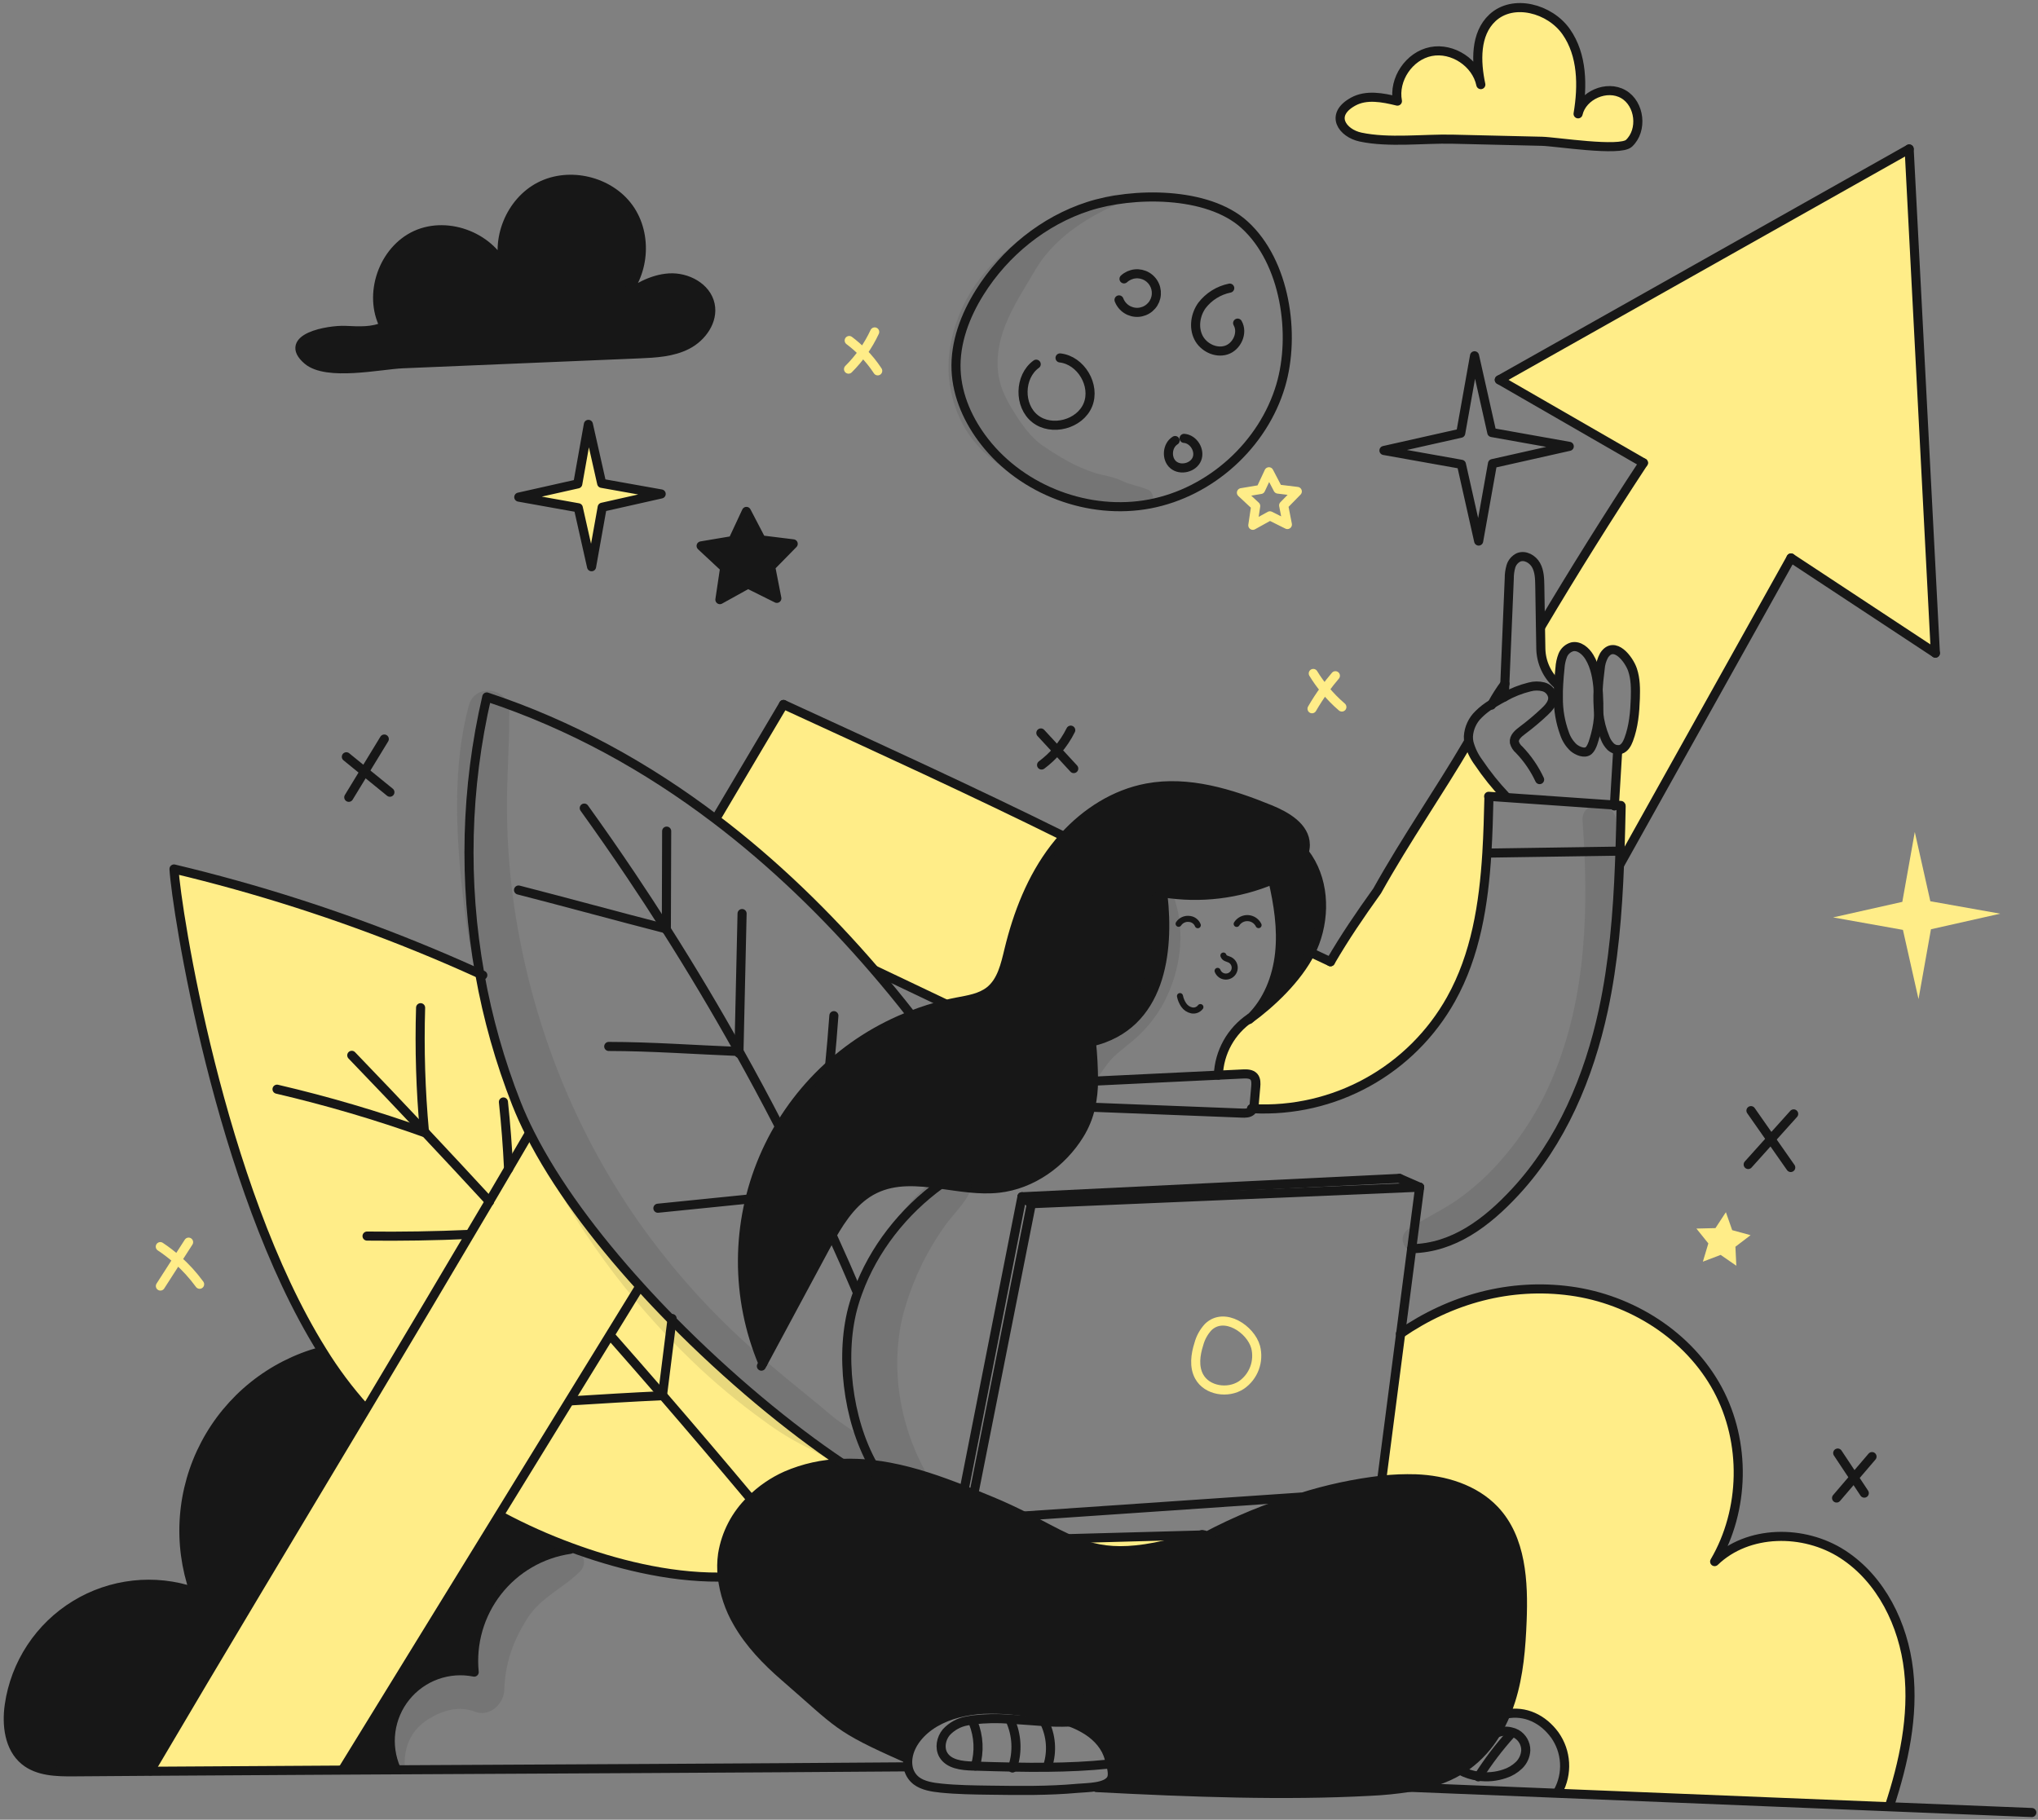 <svg width="505" height="451" viewBox="0 0 505 451" fill="none" xmlns="http://www.w3.org/2000/svg">
<rect x="0" y="0" width="505" height="451" fill="#808080" stroke="none"/>
<path d="M495.631 226.446L478.475 230.306L475.392 247.616L471.532 230.461L454.223 227.369L471.378 223.518L474.469 206.2L478.321 223.363L495.631 226.446Z" fill="#FFED88"/>
<path d="M400.038 199.518C400.319 194.959 400.593 190.403 400.859 185.847V185.825C401.094 185.834 401.329 185.806 401.555 185.742C402.592 185.418 403.176 184.338 403.566 183.316C404.793 180.068 405.105 176.553 405.223 173.073C405.298 170.699 405.288 168.266 404.532 166.015C403.678 163.451 400.01 158.569 397.476 162.425C396.914 163.45 396.583 164.585 396.507 165.751C396.283 167.468 396.097 169.214 396.008 170.966C395.788 168.126 395.303 165.253 393.83 162.83C392.918 161.327 391.287 159.928 389.568 160.312C389.048 160.463 388.568 160.73 388.165 161.093C387.762 161.455 387.447 161.905 387.242 162.407C386.849 163.416 386.617 164.48 386.554 165.561C386.417 166.878 386.298 168.209 386.221 169.549L385.793 169.529C384.572 168.425 383.589 167.084 382.903 165.587C382.218 164.091 381.844 162.47 381.804 160.824C381.771 158.977 381.744 157.124 381.71 155.277H381.853C390.026 141.578 398.483 128.061 407.223 114.724L371.516 94.141L473.073 36.918L479.568 161.87L443.794 138.285L401.452 214.143L401.302 214.138C401.346 213.086 401.389 212.027 401.419 210.966C401.547 207.254 401.629 203.543 401.704 199.831L400.027 199.741C400.033 199.666 400.039 199.592 400.038 199.518Z" fill="#FFED88"/>
<path d="M472.943 414C474.224 425.348 471.746 436.81 468.181 447.657L468.177 447.784C440.804 446.667 413.433 445.556 386.064 444.449L386.084 443.998C387.274 441.824 387.829 439.359 387.685 436.884C387.541 434.41 386.704 432.026 385.269 430.004C382.363 426.029 377.93 423.838 373.124 424.831C373.602 423.701 374.022 422.552 374.383 421.385C376.378 415.056 376.901 408.368 377.167 401.739C377.552 392.028 377.011 381.272 370.321 374.218C365.384 369.02 357.959 366.759 350.798 366.506C348.021 366.423 345.241 366.532 342.479 366.834L342.431 366.355L347.077 330.522C359.555 321.938 374.22 317.917 389.224 319.97C404.251 322.022 418.471 330.98 425.654 344.344C432.69 357.434 432.387 374.186 424.879 387.022C433.097 379.088 446.98 378.982 456.572 385.174C466.164 391.366 471.661 402.652 472.943 414Z" fill="#FFED88"/>
<path d="M433.78 306.124L430.022 308.986L430.248 313.697L426.365 311.013L421.957 312.688L423.313 308.167L420.355 304.486L425.076 304.373L427.661 300.425L429.225 304.881L433.78 306.124Z" fill="#FFED88"/>
<path d="M402.277 23.352C406.37 25.73 407.11 32.285 403.644 35.516C401.379 37.624 385.507 35.094 382.096 35.013C374.703 34.839 367.308 34.666 359.91 34.493C352.742 34.33 344.109 35.462 337.118 33.966C332.681 33.013 329.351 28.499 335.27 25.206C338.556 23.375 342.621 24.163 346.275 25.058C345.254 19.667 349.202 13.833 354.577 12.775C359.952 11.717 365.821 15.596 366.942 20.97C365.718 15.23 365.523 8.424 369.805 4.421C374.947 -0.379 384.059 2.098 388.092 7.858C392.125 13.618 392.206 21.275 391.038 28.21C392.114 23.593 398.176 20.98 402.277 23.352Z" fill="#FFED88"/>
<path d="M372.884 169.506C372.841 170.581 372.789 171.664 372.746 172.738C372.271 172.989 371.796 173.247 371.329 173.513C370.788 173.818 370.254 174.13 369.728 174.457C370.662 172.735 371.716 171.08 372.884 169.506Z" fill="#171717"/>
<path d="M368.961 197.364L368.949 197.514C368.842 202.12 368.713 206.77 368.434 211.417C367.65 224.102 365.678 236.672 359.54 247.652C354.709 256.299 347.555 263.422 338.888 268.216C330.221 273.01 320.385 275.283 310.493 274.78C310.691 274.287 310.801 273.764 310.819 273.234C310.933 271.939 311.047 270.653 311.161 269.359C311.239 268.494 311.274 267.517 310.705 266.861C310.065 266.14 308.954 266.127 307.994 266.171L301.897 266.464V266.457C302.01 263.649 302.78 260.908 304.146 258.453C305.512 255.998 307.435 253.898 309.76 252.322L309.806 252.366C309.703 252.466 309.607 252.566 309.505 252.658C315.121 248.583 321.503 242.485 324.753 236.046C326.401 236.82 328.043 237.592 329.678 238.362C333.251 232.23 336.887 226.892 341.256 220.787C348.478 207.86 356.483 196.418 363.724 184.084L363.993 184.027C364.458 185.797 365.257 187.462 366.348 188.931C368.369 191.929 370.635 194.755 373.124 197.377L373.108 197.648C371.721 197.557 370.345 197.461 368.961 197.364Z" fill="#FFED88"/>
<path d="M373.125 424.831C372.439 426.481 371.629 428.075 370.7 429.602C368.839 432.723 366.372 435.44 363.445 437.595C362.891 437.999 362.321 438.371 361.743 438.715C357.993 440.983 353.749 442.234 349.35 442.963C346.054 443.478 342.732 443.808 339.399 443.951C318.384 445.08 295.402 444.264 271.697 443.028L271.655 442.796C273.285 442.519 274.768 441.99 275.367 440.903C275.872 439.991 275.543 438.391 275.184 437.092C275.045 436.562 274.9 436.077 274.808 435.712C274.11 432.994 272.066 430.592 269.475 428.915C268.124 428.056 266.683 427.348 265.178 426.803L265.235 426.651C274.278 414.96 280.472 396.755 290.841 386.221C292.295 384.746 295 382.906 298.578 380.95C306.135 376.933 314.065 373.661 322.255 371.178C328.841 369.084 335.613 367.63 342.478 366.837C345.24 366.535 348.02 366.425 350.797 366.509C357.959 366.762 365.384 369.023 370.32 374.222C377.01 381.274 377.55 392.03 377.166 401.743C376.901 408.372 376.374 415.059 374.382 421.389C374.02 422.551 373.602 423.702 373.125 424.831Z" fill="#171717"/>
<path d="M323.295 211.432C328.051 217.604 328.537 226.371 325.802 233.664C325.498 234.477 325.147 235.272 324.751 236.045C321.5 242.484 315.119 248.58 309.502 252.657C309.606 252.565 309.701 252.465 309.803 252.366C314.126 248.214 316.434 242.26 317.074 236.291C317.734 230.178 316.763 224.013 315.375 218.029L315.368 218.014C315.547 217.942 315.725 217.863 315.903 217.786C318.915 216.457 322.103 214.314 323.112 211.37L323.295 211.432Z" fill="#171717"/>
<path d="M288.283 221.284L288.176 221.887C289.764 235.841 287.777 254.171 270.446 258.229C270.78 261.446 270.952 264.677 270.962 267.912C270.957 270.073 270.722 272.227 270.265 274.34C269.733 276.761 268.794 279.075 267.489 281.183C263.133 288.242 255.72 293.573 247.473 294.486C242.768 295.011 237.891 294.151 233.1 293.492C227.398 292.718 221.809 292.227 216.742 294.697C211.921 297.05 208.733 301.597 206.038 306.335C205.468 307.339 204.919 308.358 204.378 309.361C199.273 318.861 194.164 328.364 189.05 337.87L189.043 337.862C185.671 329.8 183.949 321.146 183.98 312.408C184.009 303.67 185.79 295.028 189.217 286.99C192.643 278.952 197.647 271.683 203.93 265.611C210.213 259.539 217.65 254.789 225.801 251.64C228.525 250.564 231.32 249.678 234.167 248.991C235.122 248.752 236.087 248.543 237.051 248.356C239.915 247.804 242.962 247.375 245.249 245.56C248.223 243.196 249.109 239.136 250.002 235.437C252.189 226.407 255.633 217.537 261.303 210.164C262.047 209.195 262.838 208.245 263.666 207.333C269.111 201.339 276.226 196.788 284.16 195.297C294.457 193.363 304.983 196.642 314.684 200.602C318.753 202.261 323.416 204.965 323.447 209.365C323.454 210.047 323.342 210.726 323.116 211.37C322.107 214.313 318.919 216.457 315.907 217.786C315.729 217.864 315.551 217.944 315.372 218.013C306.827 221.617 297.441 222.75 288.283 221.284Z" fill="#171717"/>
<path d="M253.653 375.726C257.927 377.868 261.352 379.834 264.674 381.337C272.693 384.973 280.126 385.964 297.529 380.439L298.392 380.412L298.577 380.949C295.001 382.906 292.294 384.747 290.84 386.22C280.469 396.754 274.277 414.959 265.233 426.651L265.176 426.802C265.047 426.753 264.919 426.703 264.79 426.66C261.974 425.711 259.078 425.014 256.138 424.578C252.019 423.802 247.827 423.486 243.637 423.633C239.42 423.869 235.156 424.858 231.65 426.919C228.144 428.979 225.482 432.161 224.989 435.636L224.085 435.514C207.276 428.064 208.258 427.546 194.36 415.504C189.896 411.629 185.73 407.317 182.793 402.185C180.747 398.685 179.449 394.8 178.98 390.773C178.773 388.916 178.799 387.04 179.058 385.189C179.88 380.07 182.339 375.354 186.066 371.75C188.588 369.227 191.551 367.188 194.807 365.734C199.167 363.848 203.848 362.811 208.596 362.679C211.163 362.584 213.734 362.685 216.285 362.98C217.678 363.145 219.071 363.354 220.445 363.616C226.769 364.813 232.866 366.937 238.872 369.303C239.675 369.623 240.485 369.943 241.288 370.264C242.591 370.797 243.894 371.325 245.191 371.859C248.392 373.177 251.162 374.482 253.653 375.726Z" fill="#171717"/>
<path d="M264.675 381.339L297.53 380.441C280.126 385.964 272.692 384.974 264.675 381.339Z" fill="#FFED88"/>
<path d="M263.578 207.259L263.663 207.333C262.835 208.244 262.045 209.194 261.3 210.164C255.63 217.537 252.184 226.407 249.999 235.437C249.106 239.137 248.22 243.196 245.246 245.56C242.959 247.376 239.912 247.804 237.048 248.355C236.084 248.542 235.12 248.751 234.164 248.991L234.098 248.706L216.823 240.478L216.766 240.532C204.793 226.599 191.654 213.871 177.255 202.95L177.654 202.431C180.99 196.8 184.324 191.171 187.655 185.546C189.523 182.403 191.39 179.255 193.256 176.102C193.554 175.599 193.851 175.097 194.147 174.595C217.312 185.252 240.829 195.992 263.578 207.259Z" fill="#FFED88"/>
<path d="M208.591 362.62V362.68C203.842 362.812 199.162 363.849 194.802 365.736C191.546 367.19 188.584 369.228 186.062 371.751L185.687 371.076C178.575 362.584 171.4 354.151 164.165 345.777C164.942 339.58 165.718 333.385 166.491 327.193C180.445 341.366 195.67 353.973 208.591 362.62Z" fill="#FFED88"/>
<path d="M196.55 134.787L190.97 140.476L192.496 148.296L185.359 144.746L178.385 148.612L179.562 140.73L173.733 135.296L181.589 133.972L184.957 126.748L188.643 133.815L196.55 134.787Z" fill="#171717"/>
<path d="M185.688 371.075L186.063 371.75C182.336 375.355 179.877 380.07 179.055 385.19C178.796 387.04 178.77 388.914 178.977 390.771L178.122 390.865C165.359 390.939 152.147 387.494 141.433 383.528C135.555 381.371 129.834 378.806 124.313 375.852L123.705 375.475L141.162 347.076L141.353 347.19C148.949 346.72 156.545 346.243 164.145 345.909C164.151 345.864 164.157 345.819 164.164 345.773C171.403 354.152 178.577 362.586 185.688 371.075Z" fill="#FFED88"/>
<path d="M175.977 75.474C176.825 79.495 173.949 83.554 170.297 85.438C166.644 87.322 162.391 87.529 158.287 87.703L99.777 90.156C94.27 90.384 80.948 93.355 76.177 89.248C69.845 83.794 81.341 81.698 85.595 81.889C88.858 82.034 92.288 82.273 95.229 80.864C91.14 72.943 94.951 61.961 103.061 58.266C111.172 54.571 121.962 58.919 125.248 67.203C122.633 59.397 126.471 49.965 133.799 46.212C141.127 42.458 151.025 44.852 155.829 51.533C160.634 58.214 159.749 68.364 153.862 74.112C157.455 71.569 161.412 69.161 165.806 68.882C170.199 68.604 175.065 71.159 175.977 75.474Z" fill="#171717"/>
<path d="M163.835 122.421L149.22 125.712L146.583 140.459L143.298 125.845L128.55 123.206L143.166 119.923L145.796 105.176L149.088 119.79L163.835 122.421Z" fill="#FFED88"/>
<path d="M166.492 327.192C165.714 333.382 164.939 339.576 164.166 345.776C159.881 340.826 155.578 335.898 151.258 330.993L151.113 330.906L158.41 319.036L158.61 318.851C161.173 321.678 163.8 324.459 166.492 327.192Z" fill="#FFED88"/>
<path d="M164.166 345.776C164.159 345.821 164.153 345.866 164.147 345.912C156.546 346.247 148.951 346.724 141.355 347.194L141.165 347.08L151.115 330.908L151.259 330.995C155.582 335.898 159.884 340.825 164.166 345.776Z" fill="#FFED88"/>
<path d="M121.269 297.764C122.86 295.064 124.444 292.364 126.021 289.668C127.678 286.839 129.331 284.013 130.979 281.193L131.366 281.003C137.651 293.449 147.441 306.536 158.612 318.851L158.412 319.036L151.113 330.906L141.163 347.077L123.705 375.476L84.88 438.616V438.699C68.947 438.784 53.063 438.88 37.226 438.988V438.883C54.725 409.147 72.788 379.151 90.719 349.178C100.984 332.016 111.213 314.862 121.269 297.764Z" fill="#FFED88"/>
<path d="M141.436 383.529L141.265 383.985C134.148 385.023 127.706 388.766 123.279 394.434C118.852 400.102 116.782 407.26 117.5 414.416C114.382 413.79 111.153 414.031 108.163 415.113C105.173 416.195 102.538 418.077 100.543 420.553C98.549 423.029 97.272 426.005 96.851 429.157C96.431 432.308 96.883 435.514 98.159 438.427L98.163 438.63L84.881 438.701V438.618L123.708 375.478L124.317 375.855C129.837 378.809 135.558 381.373 141.436 383.529Z" fill="#171717"/>
<path d="M126.022 289.669C124.445 292.363 122.861 295.062 121.269 297.766C111.212 314.863 101.029 332 90.718 349.179L90.467 349.027C86.483 344.605 82.911 339.828 79.795 334.756C54.292 293.919 43.68 225.123 43.116 215.366C63.638 220.256 83.759 226.698 103.305 234.637C108.541 236.764 113.735 239.002 118.885 241.349C120.843 252.35 123.89 263.129 127.983 273.527C128.954 275.983 130.081 278.476 131.364 281.005L130.977 281.194C129.334 284.016 127.682 286.841 126.022 289.669Z" fill="#FFED88"/>
<path d="M90.468 349.026L90.719 349.178C72.788 379.149 54.725 409.144 37.225 438.883V438.988C30.903 439.032 24.596 439.077 18.305 439.125C14.041 439.16 9.397 439.06 6.101 436.355C2.238 433.19 1.586 427.497 2.301 422.548C3.037 417.471 4.882 412.62 7.704 408.336C10.527 404.054 14.258 400.445 18.634 397.768C23.009 395.09 27.92 393.41 33.018 392.845C38.116 392.28 43.276 392.845 48.131 394.5C46.054 388.54 45.225 382.216 45.696 375.922C46.167 369.628 47.928 363.498 50.868 357.913C53.809 352.328 57.867 347.407 62.789 343.457C67.712 339.507 73.395 336.612 79.484 334.951L79.795 334.757C82.911 339.828 86.483 344.605 90.468 349.026Z" fill="#171717"/>
<path d="M281.844 219.784C283.954 220.429 286.105 220.927 288.283 221.277V221.285C297.441 222.751 306.826 221.619 315.371 218.015C315.55 217.944 315.728 217.864 315.906 217.787C318.918 216.459 322.106 214.315 323.115 211.371C323.34 210.728 323.453 210.049 323.446 209.367C323.415 204.967 318.752 202.263 314.682 200.604C304.982 196.645 294.455 193.367 284.159 195.299C276.225 196.79 269.109 201.339 263.664 207.334C262.836 208.246 262.047 209.195 261.302 210.166C255.631 217.539 252.185 226.409 250.001 235.438C249.107 239.138 248.222 243.197 245.248 245.561C242.96 247.378 239.914 247.806 237.05 248.357C236.085 248.544 235.121 248.753 234.166 248.992C231.319 249.681 228.524 250.566 225.799 251.642C217.649 254.791 210.212 259.541 203.929 265.613C197.645 271.684 192.642 278.953 189.215 286.991C185.788 295.029 184.007 303.672 183.977 312.41C183.947 321.147 185.669 329.803 189.04 337.863" stroke="#171717" stroke-width="2.252" stroke-linecap="round" stroke-linejoin="round"/>
<path d="M323.295 211.432C328.051 217.604 328.537 226.372 325.802 233.665C325.498 234.478 325.147 235.273 324.751 236.046C321.5 242.484 315.119 248.581 309.502 252.658" stroke="#171717" stroke-width="2.252" stroke-linecap="round" stroke-linejoin="round"/>
<path d="M188.666 338.584C188.796 338.348 188.925 338.105 189.048 337.869C194.16 328.361 199.269 318.858 204.375 309.361C204.916 308.358 205.464 307.339 206.036 306.335C208.731 301.597 211.918 297.048 216.74 294.697C221.805 292.227 227.395 292.718 233.098 293.492C237.889 294.151 242.766 295.011 247.47 294.486C255.718 293.574 263.131 288.241 267.487 281.183C268.791 279.075 269.729 276.761 270.263 274.34C270.721 272.228 270.954 270.073 270.96 267.912C270.95 264.678 270.777 261.446 270.444 258.229C287.775 254.17 289.76 235.841 288.174 221.887" stroke="#171717" stroke-width="2.252" stroke-linecap="round" stroke-linejoin="round"/>
<path d="M309.504 252.658C309.607 252.566 309.702 252.466 309.804 252.366C314.127 248.214 316.435 242.261 317.076 236.292C317.735 230.179 316.764 224.013 315.376 218.029" stroke="#171717" stroke-width="2.252" stroke-linecap="round" stroke-linejoin="round"/>
<path d="M311.866 229.281C311.622 228.785 311.25 228.363 310.788 228.057C310.327 227.752 309.792 227.575 309.24 227.544C308.688 227.514 308.137 227.631 307.645 227.883C307.153 228.136 306.736 228.515 306.439 228.981" stroke="#171717" stroke-width="1.501" stroke-linecap="round" stroke-linejoin="round"/>
<path d="M296.804 229.302C296.626 228.854 296.323 228.469 295.93 228.191C295.538 227.913 295.073 227.755 294.592 227.736C294.098 227.689 293.601 227.777 293.153 227.991C292.705 228.205 292.324 228.536 292.05 228.95" stroke="#171717" stroke-width="1.501" stroke-linecap="round" stroke-linejoin="round"/>
<path d="M303.154 236.82C303.205 236.974 303.287 237.115 303.398 237.233C303.508 237.351 303.643 237.444 303.793 237.504C304.089 237.647 304.406 237.716 304.705 237.859C305.028 238.014 305.308 238.245 305.521 238.533C305.734 238.821 305.873 239.157 305.927 239.511C305.98 239.865 305.946 240.227 305.827 240.565C305.708 240.903 305.508 241.206 305.245 241.449C304.982 241.692 304.663 241.867 304.317 241.958C303.97 242.049 303.607 242.054 303.258 241.973C302.909 241.891 302.586 241.725 302.316 241.489C302.046 241.254 301.838 240.956 301.71 240.622" stroke="#171717" stroke-width="1.501" stroke-linecap="round" stroke-linejoin="round"/>
<path d="M297.45 249.592C297.204 249.917 296.872 250.166 296.492 250.312C296.112 250.457 295.698 250.492 295.299 250.414C294.495 250.242 293.789 249.769 293.324 249.091C292.867 248.42 292.549 247.664 292.389 246.869" stroke="#171717" stroke-width="1.501" stroke-linecap="round" stroke-linejoin="round"/>
<path d="M309.76 252.322C307.435 253.898 305.512 255.998 304.146 258.453C302.781 260.909 302.01 263.65 301.897 266.457" stroke="#171717" stroke-width="2.252" stroke-linecap="round" stroke-linejoin="round"/>
<path d="M271.682 267.919C281.748 267.439 291.82 266.954 301.897 266.463L307.994 266.17C308.954 266.126 310.066 266.139 310.705 266.861C311.275 267.516 311.237 268.494 311.161 269.359C311.047 270.653 310.933 271.94 310.819 273.233C310.8 273.764 310.69 274.287 310.493 274.78C310.401 274.986 310.27 275.173 310.107 275.329C309.504 275.905 308.569 275.904 307.731 275.87C295.353 275.388 282.974 274.903 270.595 274.415" stroke="#171717" stroke-width="2.252" stroke-linecap="round" stroke-linejoin="round"/>
<path d="M310.102 274.76C310.23 274.764 310.366 274.776 310.494 274.781C320.385 275.284 330.221 273.01 338.888 268.216C347.556 263.422 354.709 256.299 359.54 247.653C365.678 236.672 367.651 224.103 368.434 211.418C368.714 206.77 368.843 202.12 368.95 197.515" stroke="#171717" stroke-width="2.252" stroke-linecap="round" stroke-linejoin="round"/>
<path d="M349.82 309.475C360.133 309.29 368.404 303.023 375.421 295.462C386.942 283.063 393.737 266.872 397.296 250.325C399.847 238.441 400.829 226.306 401.302 214.138C401.347 213.086 401.39 212.027 401.42 210.967C401.547 207.254 401.63 203.542 401.704 199.831" stroke="#171717" stroke-width="2.252" stroke-linecap="round" stroke-linejoin="round"/>
<path d="M368.879 197.357C368.909 197.357 368.931 197.363 368.961 197.363C370.345 197.46 371.722 197.557 373.106 197.648C382.078 198.275 391.055 198.898 400.037 199.518C400.571 199.551 401.098 199.592 401.633 199.625" stroke="#171717" stroke-width="2.252" stroke-linecap="round" stroke-linejoin="round"/>
<path d="M234.179 292.725C233.816 292.973 233.454 293.229 233.099 293.491C223.855 300.193 216.449 309.56 212.558 320.272C212.216 321.195 211.906 322.126 211.629 323.064C207.967 335.303 210.024 351.815 216.281 362.984C216.312 363.041 216.344 363.103 216.375 363.162" stroke="#171717" stroke-width="2.252" stroke-linecap="round" stroke-linejoin="round"/>
<path d="M373.124 197.375C370.636 194.752 368.37 191.927 366.35 188.928C365.26 187.458 364.46 185.794 363.996 184.024C363.897 183.526 363.85 183.019 363.857 182.51C363.984 180.449 364.875 178.509 366.356 177.07C367.365 176.06 368.499 175.181 369.73 174.457C370.255 174.13 370.789 173.818 371.331 173.513C371.798 173.247 372.274 172.989 372.748 172.738C374.714 171.628 376.823 170.792 379.016 170.255C380.15 169.947 381.345 169.938 382.484 170.231C383.051 170.387 383.562 170.698 383.96 171.13C384.358 171.562 384.628 172.097 384.739 172.673C384.749 172.763 384.758 172.844 384.76 172.935C384.79 174.28 383.749 175.443 382.749 176.382C380.989 178.045 379.133 179.603 377.192 181.049C376.202 181.793 375.075 182.759 375.254 183.984C375.449 184.703 375.862 185.344 376.437 185.82C378.521 187.989 380.234 190.489 381.505 193.216" stroke="#171717" stroke-width="2.252" stroke-linecap="round" stroke-linejoin="round"/>
<path d="M372.746 172.753V172.737C372.789 171.662 372.841 170.579 372.884 169.505C373.253 160.794 373.619 152.082 373.984 143.371C373.974 142.36 374.111 141.353 374.39 140.381C374.532 139.895 374.776 139.444 375.103 139.058C375.431 138.672 375.836 138.358 376.292 138.138C377.892 137.472 379.794 138.556 380.631 140.076C381.468 141.595 381.516 143.413 381.548 145.147C381.6 148.526 381.655 151.9 381.713 155.273C381.747 157.119 381.774 158.976 381.807 160.82C381.846 162.466 382.22 164.087 382.906 165.583C383.591 167.08 384.575 168.421 385.796 169.525" stroke="#171717" stroke-width="2.252" stroke-linecap="round" stroke-linejoin="round"/>
<path d="M400.86 185.824C401.095 185.833 401.33 185.805 401.557 185.741C402.593 185.417 403.177 184.338 403.567 183.315C404.794 180.068 405.106 176.553 405.224 173.073C405.299 170.698 405.289 168.265 404.533 166.014C403.679 163.45 400.011 158.568 397.476 162.425C396.914 163.449 396.584 164.584 396.508 165.75C396.283 167.468 396.098 169.214 396.009 170.966C395.904 172.883 395.949 174.805 396.144 176.715C396.373 178.841 396.907 180.924 397.732 182.898C398.039 183.718 398.52 184.462 399.14 185.081C399.615 185.512 400.22 185.773 400.86 185.824Z" stroke="#171717" stroke-width="2.252" stroke-linecap="round" stroke-linejoin="round"/>
<path d="M396.144 176.715C396.201 175.156 396.178 173.595 396.077 172.038C396.054 171.685 396.031 171.325 396.008 170.966C395.787 168.125 395.302 165.252 393.829 162.829C392.918 161.325 391.286 159.928 389.568 160.311C389.048 160.462 388.568 160.729 388.165 161.092C387.762 161.455 387.446 161.904 387.241 162.406C386.849 163.415 386.618 164.479 386.553 165.56C386.418 166.876 386.297 168.208 386.222 169.548C386.156 170.676 386.122 171.803 386.146 172.929C386.116 175.97 386.639 178.991 387.689 181.845C388.13 183.161 388.892 184.347 389.906 185.295C390.794 186.048 392.653 186.931 393.691 185.999C394.567 185.213 395.025 183.198 395.332 182.118C395.817 180.356 396.09 178.542 396.144 176.715Z" stroke="#171717" stroke-width="2.252" stroke-linecap="round" stroke-linejoin="round"/>
<path d="M400.86 185.846C400.593 190.404 400.32 194.961 400.038 199.516C400.038 199.592 400.034 199.666 400.028 199.741" stroke="#171717" stroke-width="2.252" stroke-linecap="round" stroke-linejoin="round"/>
<path d="M297.858 380.334C297.744 380.367 297.641 380.406 297.529 380.44C280.126 385.966 272.692 384.974 264.674 381.338C261.351 379.835 257.928 377.869 253.653 375.726C251.162 374.483 248.393 373.177 245.186 371.859C243.89 371.325 242.587 370.799 241.283 370.264C240.48 369.944 239.669 369.624 238.867 369.303C232.859 366.937 226.767 364.812 220.439 363.616C219.067 363.354 217.673 363.145 216.28 362.981C213.729 362.685 211.159 362.585 208.592 362.679C203.843 362.81 199.163 363.848 194.803 365.734C191.546 367.188 188.583 369.227 186.062 371.75C182.334 375.355 179.875 380.07 179.053 385.189C178.795 387.039 178.768 388.915 178.975 390.771C179.444 394.797 180.743 398.683 182.789 402.182C185.727 407.314 189.893 411.628 194.356 415.501C208.253 427.544 207.273 428.062 224.08 435.512" stroke="#171717" stroke-width="2.252" stroke-linecap="round" stroke-linejoin="round"/>
<path d="M275.184 437.092C275.044 436.562 274.899 436.077 274.808 435.711C274.109 432.994 272.065 430.591 269.475 428.914C268.124 428.055 266.683 427.347 265.177 426.802C265.048 426.753 264.92 426.703 264.792 426.66C261.975 425.711 259.079 425.014 256.139 424.578C252.02 423.803 247.827 423.486 243.638 423.633C239.422 423.869 235.158 424.858 231.652 426.919C228.146 428.979 225.484 432.161 224.99 435.636C224.885 436.354 224.888 437.083 225.001 437.799C225.201 439.195 225.934 440.46 227.047 441.327C228.659 442.56 230.978 442.944 233.193 443.165C237.212 443.571 241.284 443.621 245.347 443.674C252.55 443.777 259.792 443.87 267.008 443.215C268.184 443.106 269.994 443.08 271.654 442.796C273.285 442.519 274.767 441.99 275.367 440.903C275.872 439.99 275.543 438.391 275.184 437.092Z" stroke="#171717" stroke-width="2.252" stroke-linecap="round" stroke-linejoin="round"/>
<path d="M265.234 426.651C274.277 414.96 280.472 396.755 290.84 386.221C292.294 384.746 295 382.906 298.577 380.949C306.134 376.933 314.064 373.661 322.254 371.178C328.839 369.084 335.612 367.631 342.477 366.837C345.239 366.535 348.019 366.425 350.796 366.509C357.958 366.762 365.383 369.023 370.319 374.221C377.01 381.274 377.549 392.03 377.165 401.742C376.9 408.371 376.373 415.059 374.381 421.389C374.017 422.553 373.599 423.704 373.121 424.834C372.436 426.483 371.626 428.078 370.697 429.604C368.835 432.725 366.369 435.443 363.442 437.598C362.887 438.001 362.318 438.374 361.74 438.717C357.991 440.986 353.746 442.237 349.346 442.966C346.051 443.481 342.729 443.811 339.396 443.954C318.381 445.083 295.399 444.266 271.694 443.03" stroke="#171717" stroke-width="2.252" stroke-linecap="round" stroke-linejoin="round"/>
<path d="M241.312 370.197L255.569 298.323" stroke="#171717" stroke-width="2.252" stroke-linecap="round" stroke-linejoin="round"/>
<path d="M351.778 294.233L255.569 298.323" stroke="#171717" stroke-width="2.252" stroke-linecap="round" stroke-linejoin="round"/>
<path d="M342.429 366.358L347.075 330.526L349.804 309.476L351.777 294.233" stroke="#171717" stroke-width="2.252" stroke-linecap="round" stroke-linejoin="round"/>
<path d="M253.053 375.769L253.653 375.726L322.213 371.044" stroke="#171717" stroke-width="2.252" stroke-linecap="round" stroke-linejoin="round"/>
<path d="M264.487 381.341L264.675 381.337L297.53 380.439L298.393 380.412" stroke="#171717" stroke-width="2.252" stroke-linecap="round" stroke-linejoin="round"/>
<path d="M351.777 294.233L346.779 292.047" stroke="#171717" stroke-width="2.252" stroke-linecap="round" stroke-linejoin="round"/>
<path d="M255.569 298.323L253.233 296.61" stroke="#171717" stroke-width="2.252" stroke-linecap="round" stroke-linejoin="round"/>
<path d="M346.78 292.047L253.233 296.61" stroke="#171717" stroke-width="2.252" stroke-linecap="round" stroke-linejoin="round"/>
<path d="M238.909 369.192L253.233 296.61" stroke="#171717" stroke-width="2.252" stroke-linecap="round" stroke-linejoin="round"/>
<path d="M347.015 330.564C347.038 330.548 347.052 330.541 347.072 330.525C359.551 321.942 374.215 317.92 389.219 319.973C404.246 322.024 418.466 330.983 425.65 344.347C432.685 357.436 432.383 374.189 424.875 387.025C433.093 379.091 446.976 378.985 456.567 385.177C466.159 391.37 471.661 402.653 472.942 414C474.224 425.348 471.746 436.81 468.181 447.657" stroke="#171717" stroke-width="2.252" stroke-linecap="round" stroke-linejoin="round"/>
<path d="M208.591 362.62C195.669 353.973 180.443 341.367 166.492 327.191C163.803 324.465 161.175 321.685 158.61 318.851C147.439 306.538 137.648 293.449 131.363 281.003C130.083 278.479 128.957 275.986 127.982 273.525C123.889 263.127 120.841 252.349 118.883 241.348C114.809 218.595 115.4 195.252 120.621 172.734C141.364 179.6 160.197 190.002 177.254 202.951C191.652 213.871 204.791 226.597 216.764 240.532C219.832 244.098 222.819 247.738 225.725 251.454" stroke="#171717" stroke-width="2.252" stroke-linecap="round" stroke-linejoin="round"/>
<path d="M90.467 349.027C86.483 344.605 82.911 339.828 79.795 334.756C54.292 293.919 43.68 225.123 43.116 215.366C63.638 220.256 83.759 226.698 103.305 234.637C108.541 236.764 113.735 239.002 118.885 241.349C119.136 241.456 119.386 241.57 119.636 241.685" stroke="#171717" stroke-width="2.252" stroke-linecap="round" stroke-linejoin="round"/>
<path d="M178.124 390.866C165.36 390.94 152.149 387.495 141.436 383.529C135.558 381.372 129.837 378.807 124.316 375.853" stroke="#171717" stroke-width="2.252" stroke-linecap="round" stroke-linejoin="round"/>
<path d="M177.656 202.431C180.992 196.8 184.326 191.171 187.657 185.546C189.525 182.403 191.392 179.255 193.258 176.102C193.556 175.6 193.852 175.097 194.149 174.595" stroke="#171717" stroke-width="2.252" stroke-linecap="round" stroke-linejoin="round"/>
<path d="M37.225 438.882C54.725 409.144 72.788 379.149 90.719 349.178C100.984 332.016 111.168 314.878 121.27 297.764C122.86 295.064 124.445 292.364 126.023 289.668C127.68 286.839 129.332 284.013 130.98 281.193" stroke="#171717" stroke-width="2.252" stroke-linecap="round" stroke-linejoin="round"/>
<path d="M84.88 438.616L123.707 375.476L141.164 347.077L151.113 330.906L158.41 319.036" stroke="#171717" stroke-width="2.252" stroke-linecap="round" stroke-linejoin="round"/>
<path d="M363.723 184.083C356.481 196.417 348.476 207.86 341.255 220.786C336.885 226.891 333.249 232.228 329.677 238.361" stroke="#171717" stroke-width="2.252" stroke-linecap="round" stroke-linejoin="round"/>
<path d="M372.919 169.453C372.904 169.468 372.897 169.492 372.883 169.506C371.716 171.081 370.662 172.735 369.727 174.458C369.67 174.557 369.619 174.663 369.569 174.762" stroke="#171717" stroke-width="2.252" stroke-linecap="round" stroke-linejoin="round"/>
<path d="M407.226 114.719C398.467 128.04 390.011 141.558 381.856 155.271" stroke="#171717" stroke-width="2.252" stroke-linecap="round" stroke-linejoin="round"/>
<path d="M324.752 236.046C326.399 236.819 328.041 237.592 329.678 238.362" stroke="#171717" stroke-width="2.252" stroke-linecap="round" stroke-linejoin="round"/>
<path d="M194.149 174.595C217.312 185.25 240.831 195.992 263.58 207.259" stroke="#171717" stroke-width="2.252" stroke-linecap="round" stroke-linejoin="round"/>
<path d="M216.824 240.479L234.098 248.707" stroke="#171717" stroke-width="2.252" stroke-linecap="round" stroke-linejoin="round"/>
<path d="M401.453 214.143L443.796 138.287" stroke="#171717" stroke-width="2.252" stroke-linecap="round" stroke-linejoin="round"/>
<path d="M407.226 114.719L371.519 94.136" stroke="#171717" stroke-width="2.252" stroke-linecap="round" stroke-linejoin="round"/>
<path d="M443.796 138.287L479.569 161.871" stroke="#171717" stroke-width="2.252" stroke-linecap="round" stroke-linejoin="round"/>
<path d="M473.075 36.919L371.519 94.136" stroke="#171717" stroke-width="2.252" stroke-linecap="round" stroke-linejoin="round"/>
<path d="M479.569 161.871L473.075 36.919" stroke="#171717" stroke-width="2.252" stroke-linecap="round" stroke-linejoin="round"/>
<path d="M269.688 51.144C258.577 54.741 248.977 62.547 242.776 72.44C239.158 78.22 236.619 84.907 236.908 91.727C237.179 98.194 239.991 104.379 243.979 109.479C253.417 121.569 269.857 127.758 284.924 124.891C299.991 122.024 313.015 110.247 317.356 95.527C321.07 82.964 318.543 64.908 308.353 55.674C299.191 47.374 280.617 47.608 269.688 51.144Z" stroke="#171717" stroke-width="2.252" stroke-linecap="round" stroke-linejoin="round"/>
<path d="M304.72 71.408C301.978 71.966 299.529 73.495 297.825 75.714C296.216 77.973 295.723 81.093 296.935 83.581C298.147 86.069 301.222 87.615 303.862 86.768C306.501 85.92 308.062 82.484 306.679 80.082" stroke="#171717" stroke-width="2.252" stroke-linecap="round" stroke-linejoin="round"/>
<path d="M278.522 69.116C279.275 68.423 280.231 67.99 281.249 67.88C282.266 67.771 283.292 67.991 284.175 68.509C285.059 69.026 285.752 69.813 286.155 70.754C286.558 71.695 286.648 72.741 286.412 73.737C286.175 74.733 285.626 75.627 284.844 76.287C284.061 76.947 283.088 77.339 282.066 77.405C281.045 77.471 280.029 77.207 279.169 76.653C278.309 76.098 277.649 75.282 277.287 74.325" stroke="#171717" stroke-width="2.252" stroke-linecap="round" stroke-linejoin="round"/>
<path d="M262.671 88.708C267.866 89.291 271.549 95.517 269.569 100.344C267.589 105.171 260.586 107.017 256.488 103.782C252.385 100.554 252.537 93.32 256.765 90.259" stroke="#171717" stroke-width="2.252" stroke-linecap="round" stroke-linejoin="round"/>
<path d="M293.408 108.643C295.74 108.814 297.462 111.601 296.578 113.762C295.695 115.922 292.507 116.706 290.724 115.191C288.941 113.677 289.19 110.405 291.183 109.18" stroke="#171717" stroke-width="2.252" stroke-linecap="round" stroke-linejoin="round"/>
<path d="M403.643 35.517C407.107 32.286 406.368 25.732 402.275 23.353C398.183 20.974 392.113 23.594 391.037 28.214C392.205 21.279 392.131 13.622 388.091 7.862C384.051 2.102 374.948 -0.375 369.804 4.425C365.522 8.425 365.719 15.232 366.936 20.972C365.817 15.598 359.956 11.711 354.571 12.777C349.186 13.844 345.248 19.668 346.27 25.06C342.615 24.165 338.55 23.378 335.265 25.208C329.346 28.501 332.675 33.014 337.112 33.967C344.107 35.464 352.739 34.333 359.904 34.495C367.297 34.669 374.692 34.842 382.091 35.015C385.506 35.095 401.377 37.625 403.643 35.517Z" stroke="#171717" stroke-width="2.252" stroke-linecap="round" stroke-linejoin="round"/>
<path d="M158.285 87.701C162.387 87.53 166.641 87.32 170.294 85.436C173.947 83.552 176.823 79.493 175.975 75.472C175.067 71.159 170.204 68.602 165.803 68.881C161.401 69.159 157.452 71.568 153.859 74.11C159.746 68.362 160.631 58.213 155.826 51.531C151.022 44.849 141.126 42.457 133.796 46.21C126.466 49.963 122.631 59.398 125.245 67.202C121.959 58.917 111.176 54.569 103.058 58.264C94.941 61.96 91.138 72.941 95.227 80.862C92.284 82.272 88.855 82.033 85.592 81.888C81.338 81.697 69.842 83.793 76.174 89.246C80.944 93.353 94.267 90.382 99.773 90.155L158.285 87.701Z" stroke="#171717" stroke-width="2.252" stroke-linecap="round" stroke-linejoin="round"/>
<path d="M79.482 334.951C73.393 336.612 67.71 339.507 62.787 343.457C57.864 347.408 53.807 352.328 50.866 357.913C47.925 363.498 46.165 369.628 45.694 375.922C45.223 382.217 46.052 388.54 48.129 394.501C43.274 392.847 38.115 392.282 33.017 392.847C27.92 393.413 23.009 395.093 18.635 397.771C14.261 400.448 10.53 404.056 7.707 408.338C4.885 412.621 3.04 417.472 2.304 422.548C1.588 427.497 2.241 433.189 6.103 436.355C9.4 439.06 14.043 439.159 18.308 439.125C24.599 439.074 30.906 439.029 37.227 438.988C53.055 438.874 68.939 438.778 84.882 438.699L98.164 438.628C140.353 438.408 182.679 438.216 224.401 437.894" stroke="#171717" stroke-width="2.252" stroke-linecap="round" stroke-linejoin="round"/>
<path d="M349.093 442.954C349.175 442.96 349.264 442.958 349.348 442.963C361.585 443.463 373.823 443.959 386.064 444.449C413.438 445.567 440.809 446.678 468.177 447.785C479.94 448.259 491.702 448.735 503.465 449.214" stroke="#171717" stroke-width="2.252" stroke-linecap="round" stroke-linejoin="round"/>
<path d="M184.957 126.748L188.643 133.815L196.55 134.787L190.97 140.476L192.496 148.296L185.359 144.746L178.385 148.612L179.562 140.73L173.733 135.296L181.589 133.972L184.957 126.748Z" stroke="#171717" stroke-width="2.252" stroke-linecap="round" stroke-linejoin="round"/>
<path d="M314.431 116.923L316.667 121.213L321.462 121.797L318.078 125.253L319.003 130L314.674 127.843L310.439 130.191L311.15 125.406L307.615 122.106L312.381 121.308L314.431 116.923Z" stroke="#FFED88" stroke-width="2.252" stroke-linecap="round" stroke-linejoin="round"/>
<path d="M365.379 88.176L369.655 107.199L388.85 110.624L369.827 114.899L366.402 134.095L362.126 115.071L342.931 111.647L361.955 107.37L365.379 88.176Z" stroke="#171717" stroke-width="2.252" stroke-linecap="round" stroke-linejoin="round"/>
<path d="M145.796 105.176L149.088 119.79L163.835 122.421L149.22 125.712L146.583 140.459L143.298 125.845L128.55 123.206L143.166 119.923L145.796 105.176Z" stroke="#171717" stroke-width="2.252" stroke-linecap="round" stroke-linejoin="round"/>
<path d="M332.506 175.228C330.953 173.901 329.523 172.438 328.233 170.855C327.201 169.609 326.26 168.289 325.419 166.907" stroke="#FFED88" stroke-width="2.252" stroke-linecap="round" stroke-linejoin="round"/>
<path d="M325.112 175.655C326.065 174 327.107 172.397 328.234 170.855C329.072 169.687 329.963 168.564 330.899 167.469" stroke="#FFED88" stroke-width="2.252" stroke-linecap="round" stroke-linejoin="round"/>
<path d="M217.492 91.909C216.414 90.264 215.174 88.732 213.788 87.336C212.746 86.269 211.622 85.284 210.426 84.392" stroke="#FFED88" stroke-width="2.252" stroke-linecap="round" stroke-linejoin="round"/>
<path d="M210.258 91.485C212.948 88.818 215.144 85.696 216.743 82.262" stroke="#FFED88" stroke-width="2.252" stroke-linecap="round" stroke-linejoin="round"/>
<path d="M96.615 196.339C94.512 194.629 92.412 192.921 90.313 191.214C88.814 189.994 87.323 188.773 85.824 187.56" stroke="#171717" stroke-width="2.252" stroke-linecap="round" stroke-linejoin="round"/>
<path d="M86.423 197.602C87.72 195.471 89.016 193.342 90.313 191.215C91.95 188.529 93.587 185.844 95.225 183.161" stroke="#171717" stroke-width="2.252" stroke-linecap="round" stroke-linejoin="round"/>
<path d="M443.731 289.351C442.095 287.007 440.458 284.668 438.822 282.334C437.177 279.976 435.527 277.617 433.873 275.259" stroke="#171717" stroke-width="2.252" stroke-linecap="round" stroke-linejoin="round"/>
<path d="M433.187 288.61C435.071 286.518 436.949 284.426 438.822 282.335C440.705 280.243 442.584 278.153 444.457 276.067" stroke="#171717" stroke-width="2.252" stroke-linecap="round" stroke-linejoin="round"/>
<path d="M461.955 370.053C461.108 368.773 460.253 367.493 459.414 366.213C458.061 364.185 456.714 362.155 455.373 360.122" stroke="#171717" stroke-width="2.252" stroke-linecap="round" stroke-linejoin="round"/>
<path d="M455.088 371.265L459.413 366.213C460.898 364.474 462.384 362.737 463.87 360.999" stroke="#171717" stroke-width="2.252" stroke-linecap="round" stroke-linejoin="round"/>
<path d="M49.464 318.289C47.843 316.069 45.988 314.031 43.93 312.21C42.607 311.027 41.2 309.941 39.72 308.962" stroke="#FFED88" stroke-width="2.252" stroke-linecap="round" stroke-linejoin="round"/>
<path d="M39.743 318.731C41.136 316.56 42.532 314.386 43.93 312.21C44.866 310.755 45.795 309.308 46.732 307.852" stroke="#FFED88" stroke-width="2.252" stroke-linecap="round" stroke-linejoin="round"/>
<path d="M266.066 190.481C264.688 188.995 263.316 187.506 261.949 186.014C260.602 184.558 259.256 183.109 257.916 181.652" stroke="#171717" stroke-width="2.252" stroke-linecap="round" stroke-linejoin="round"/>
<path d="M258.094 189.6C259.504 188.546 260.797 187.344 261.949 186.014C263.282 184.478 264.415 182.78 265.321 180.961" stroke="#171717" stroke-width="2.252" stroke-linecap="round" stroke-linejoin="round"/>
<path d="M299.414 328.869C298.29 330.072 297.482 331.535 297.061 333.126C296.218 335.751 295.819 338.741 297.142 341.152C299.052 344.668 304.264 345.476 307.604 343.269C309.088 342.247 310.222 340.794 310.853 339.106C311.484 337.419 311.582 335.578 311.133 333.833C309.917 329.438 303.413 325.043 299.414 328.869Z" stroke="#FFED88" stroke-width="2.252" stroke-linecap="round" stroke-linejoin="round"/>
<path d="M373.063 424.841C373.083 424.834 373.103 424.83 373.124 424.831C377.93 423.838 382.365 426.028 385.269 430.005C386.703 432.026 387.54 434.41 387.684 436.884C387.828 439.359 387.274 441.824 386.084 443.999" stroke="#171717" stroke-width="2.252" stroke-linecap="round" stroke-linejoin="round"/>
<path d="M259.629 437.664C260.78 434.04 260.468 430.111 258.762 426.713" stroke="#171717" stroke-width="2.252" stroke-linecap="round" stroke-linejoin="round"/>
<path d="M250.878 438.174C250.905 438.099 250.928 438.024 250.947 437.946C252.202 434.138 251.984 429.998 250.335 426.343" stroke="#171717" stroke-width="2.252" stroke-linecap="round" stroke-linejoin="round"/>
<path d="M241.69 437.674C242.735 434.127 242.55 430.332 241.165 426.905" stroke="#171717" stroke-width="2.252" stroke-linecap="round" stroke-linejoin="round"/>
<path d="M264.75 426.789C262.754 426.867 260.754 426.832 258.762 426.683C256.071 426.512 253.189 426.243 250.354 426.082C247.263 425.835 244.155 425.892 241.076 426.252C240.582 426.324 240.096 426.409 239.625 426.51C237.645 426.852 235.835 427.84 234.476 429.321C233.204 430.851 232.744 433.159 233.729 434.887C235.089 437.259 238.311 437.616 241.039 437.698C241.256 437.708 241.474 437.71 241.693 437.713C244.781 437.81 247.87 437.899 250.949 437.95C253.849 438.007 256.748 438.031 259.638 437.996C264.698 437.944 269.747 437.726 274.774 437.199" stroke="#171717" stroke-width="2.252" stroke-linecap="round" stroke-linejoin="round"/>
<path d="M370.588 429.664C370.623 429.64 370.66 429.619 370.699 429.602C371.85 429.036 373.165 428.9 374.408 429.219C374.879 429.319 375.333 429.489 375.756 429.721C376.467 430.134 377.057 430.729 377.465 431.444C377.873 432.158 378.084 432.969 378.077 433.792C378.005 435.198 377.401 436.523 376.388 437.501C375.379 438.469 374.162 439.192 372.831 439.615C370.77 440.317 368.573 440.526 366.417 440.224C364.779 440.013 363.195 439.501 361.744 438.714C361.718 438.705 361.692 438.693 361.669 438.678" stroke="#171717" stroke-width="2.252" stroke-linecap="round" stroke-linejoin="round"/>
<path d="M366.321 440.369C366.351 440.319 366.382 440.271 366.416 440.224C368.774 436.518 371.438 433.015 374.378 429.752" stroke="#171717" stroke-width="2.252" stroke-linecap="round" stroke-linejoin="round"/>
<path d="M121.3 297.802C121.292 297.787 121.276 297.78 121.269 297.766C115.982 292.026 110.589 286.229 105.166 280.463C99.175 274.093 93.139 267.747 87.166 261.55" stroke="#171717" stroke-width="2.252" stroke-linecap="round" stroke-linejoin="round"/>
<path d="M185.688 371.076C178.575 362.583 171.401 354.15 164.166 345.777C159.881 340.827 155.578 335.899 151.258 330.994" stroke="#171717" stroke-width="2.252" stroke-linecap="round" stroke-linejoin="round"/>
<path d="M192.9 278.754C189.744 272.638 186.482 266.571 183.115 260.552C177.405 250.317 171.406 240.25 165.117 230.353C162.252 225.836 159.327 221.355 156.34 216.911C152.572 211.304 148.716 205.757 144.773 200.274" stroke="#171717" stroke-width="2.252" stroke-linecap="round" stroke-linejoin="round"/>
<path d="M212.399 320.213C210.449 315.623 208.44 311.059 206.371 306.522" stroke="#171717" stroke-width="2.252" stroke-linecap="round" stroke-linejoin="round"/>
<path d="M165.115 230.375C165.115 230.367 165.115 230.36 165.115 230.352C165.143 222.226 165.17 214.103 165.195 205.984" stroke="#171717" stroke-width="2.252" stroke-linecap="round" stroke-linejoin="round"/>
<path d="M183.099 261.056C183.103 260.891 183.106 260.718 183.11 260.553C183.368 249.171 183.625 237.791 183.881 226.413" stroke="#171717" stroke-width="2.252" stroke-linecap="round" stroke-linejoin="round"/>
<path d="M205.581 264.023C205.986 259.929 206.335 255.829 206.628 251.722" stroke="#171717" stroke-width="2.252" stroke-linecap="round" stroke-linejoin="round"/>
<path d="M185.475 297.174C177.992 297.934 170.507 298.691 163.02 299.446" stroke="#171717" stroke-width="2.252" stroke-linecap="round" stroke-linejoin="round"/>
<path d="M182.947 260.585C172.357 260.168 161.436 259.36 150.84 259.349" stroke="#171717" stroke-width="2.252" stroke-linecap="round" stroke-linejoin="round"/>
<path d="M164.975 230.176C152.974 227.099 140.492 223.656 128.491 220.582" stroke="#171717" stroke-width="2.252" stroke-linecap="round" stroke-linejoin="round"/>
<path d="M105.437 280.779C93.391 276.467 81.108 272.85 68.648 269.944" stroke="#171717" stroke-width="2.252" stroke-linecap="round" stroke-linejoin="round"/>
<path d="M105.168 280.515C105.168 280.5 105.168 280.477 105.168 280.463C104.229 270.253 103.913 259.996 104.221 249.748" stroke="#171717" stroke-width="2.252" stroke-linecap="round" stroke-linejoin="round"/>
<path d="M116.307 305.932C107.859 306.308 99.408 306.447 90.951 306.347" stroke="#171717" stroke-width="2.252" stroke-linecap="round" stroke-linejoin="round"/>
<path d="M164.147 345.911C156.546 346.246 148.951 346.723 141.355 347.193" stroke="#171717" stroke-width="2.252" stroke-linecap="round" stroke-linejoin="round"/>
<path d="M164.147 345.912C164.153 345.867 164.159 345.821 164.166 345.776C164.944 339.579 165.72 333.383 166.493 327.191C166.505 327.048 166.524 326.913 166.544 326.769" stroke="#171717" stroke-width="2.252" stroke-linecap="round" stroke-linejoin="round"/>
<path d="M126.022 289.685V289.669C125.756 284.142 125.332 278.609 124.744 273.109" stroke="#171717" stroke-width="2.252" stroke-linecap="round" stroke-linejoin="round"/>
<path d="M141.266 383.984C134.15 385.021 127.707 388.764 123.28 394.432C118.854 400.101 116.784 407.258 117.501 414.414C114.384 413.788 111.155 414.029 108.165 415.111C105.175 416.193 102.539 418.075 100.545 420.551C98.55 423.027 97.273 426.003 96.853 429.154C96.432 432.307 96.885 435.513 98.16 438.426" stroke="#171717" stroke-width="2.252" stroke-linecap="round" stroke-linejoin="round"/>
<path d="M368.569 211.43C379.342 211.264 390.117 211.104 400.893 210.949" stroke="#171717" stroke-width="2.252" stroke-linecap="round" stroke-linejoin="round"/>
<g opacity="0.1">
<path d="M116.177 174.81C112.193 189.562 112.941 206.081 114.59 221.138C119.258 265.343 139.399 306.476 171.456 337.269C177.071 342.687 183.073 347.689 189.415 352.235C192.572 354.591 195.927 356.669 199.443 358.446C203.059 360.174 206.301 362.712 210.257 363.584C211.082 363.786 211.949 363.716 212.73 363.384C213.511 363.052 214.164 362.477 214.591 361.743C215.018 361.01 215.196 360.158 215.099 359.315C215.002 358.472 214.634 357.683 214.052 357.066C211.807 354.551 208.84 353.168 206.293 351.026C203.763 348.9 201.232 346.786 198.657 344.711C193.472 340.533 188.364 336.217 183.487 331.677C174.068 322.949 165.592 313.253 158.201 302.751C141.985 279.584 131.665 252.959 127.467 225.013C126.324 217.201 125.711 209.32 125.632 201.424C125.518 192.996 126.27 184.584 126.202 176.162C126.156 170.45 117.7 169.185 116.181 174.806L116.177 174.81Z" fill="#171717"/>
</g>
<g opacity="0.1">
<path d="M236.02 290.153C229.561 292.418 224.362 299.048 220.591 304.529C216.568 310.561 213.68 317.275 212.067 324.343C208.438 339.914 210.645 356.273 218.27 370.326C222.074 377.347 232.724 371.108 228.97 364.071C222.971 352.823 220.765 339.54 223.479 327.022C225.606 318.411 229.391 310.298 234.622 303.135C236.532 300.674 238.815 298.417 240.243 295.646C241.625 292.964 239.294 289.004 236.02 290.153Z" fill="#171717"/>
</g>
<g opacity="0.1">
<path d="M351.586 310.349C358.758 309.21 365.524 304.245 370.923 299.617C376.572 294.693 381.462 288.96 385.435 282.606C394.594 268.19 398.78 251.335 400.203 234.459C401.071 224.158 400.902 213.769 400.42 203.452C400.171 198.123 391.753 198.153 392.14 203.452C393.691 224.659 393.188 246.974 384.806 266.866C381.412 275.039 376.599 282.547 370.592 289.044C367.639 292.237 364.35 295.1 360.779 297.583C357.027 300.152 352.908 302.028 349.116 304.492C345.934 306.561 348.068 310.909 351.586 310.349Z" fill="#171717"/>
</g>
<g opacity="0.1">
<path d="M272.199 266.72C273.505 265.053 274.485 263.316 276.045 261.843C277.465 260.502 279.039 259.344 280.531 258.087C283.818 255.362 286.535 252.014 288.525 248.236C292.434 240.663 293.772 231.417 291.164 223.211C289.871 219.144 283.85 220.805 284.777 224.972C286.508 232.759 285.429 240.581 281.073 247.343C278.965 250.615 276.112 252.959 273.29 255.574C270.698 257.976 267.677 261.091 267.703 264.861C267.717 266.934 270.723 268.604 272.195 266.722L272.199 266.72Z" fill="#171717"/>
</g>
<g opacity="0.1">
<path d="M100.285 437.605C100.11 432.737 101.983 428.631 106.229 426.026C109.88 423.786 113.715 422.735 117.842 424.263C121.402 425.582 124.873 422.212 124.964 418.836C125.148 412.169 127.15 406.699 130.692 401.08C133.981 395.863 139.539 393.672 143.732 389.466C145.925 387.265 144.154 383.984 141.357 383.733C133.921 383.067 126.353 389.479 121.765 394.741C116.205 401.118 113.32 410.417 113.707 418.836L120.83 413.408C113.623 411.971 105.339 413.144 100.287 419.01C95.992 423.998 94.75 431.831 96.713 438.088C97.306 439.979 100.36 439.725 100.281 437.605H100.285Z" fill="#171717"/>
</g>
<g opacity="0.1">
<path d="M275.696 48.332C268.146 50.276 261.01 53.568 254.631 58.051C247.591 63.008 241.721 68.82 238.191 76.836C234.304 85.664 233.789 94.774 237.802 103.637C241.241 111.236 247.928 116.078 255.112 119.846C259.503 122.149 265.018 123.275 269.877 124.223C274.655 125.154 279.646 125.542 284.464 124.762C286.401 124.448 285.847 121.938 284.464 121.362C282.253 120.442 279.913 120.123 277.812 119.088C275.83 118.112 273.405 117.866 271.302 117.199C266.502 115.676 262.607 113.281 258.46 110.497C255.353 108.411 252.951 104.87 251.014 101.718C249.128 98.647 247.612 95.592 247.286 91.965C246.431 82.43 251.906 74.861 256.445 67.049C260.906 59.374 268.71 54.177 276.686 50.676C278.05 50.076 277.059 47.992 275.698 48.332H275.696Z" fill="#171717"/>
</g>
</svg>
